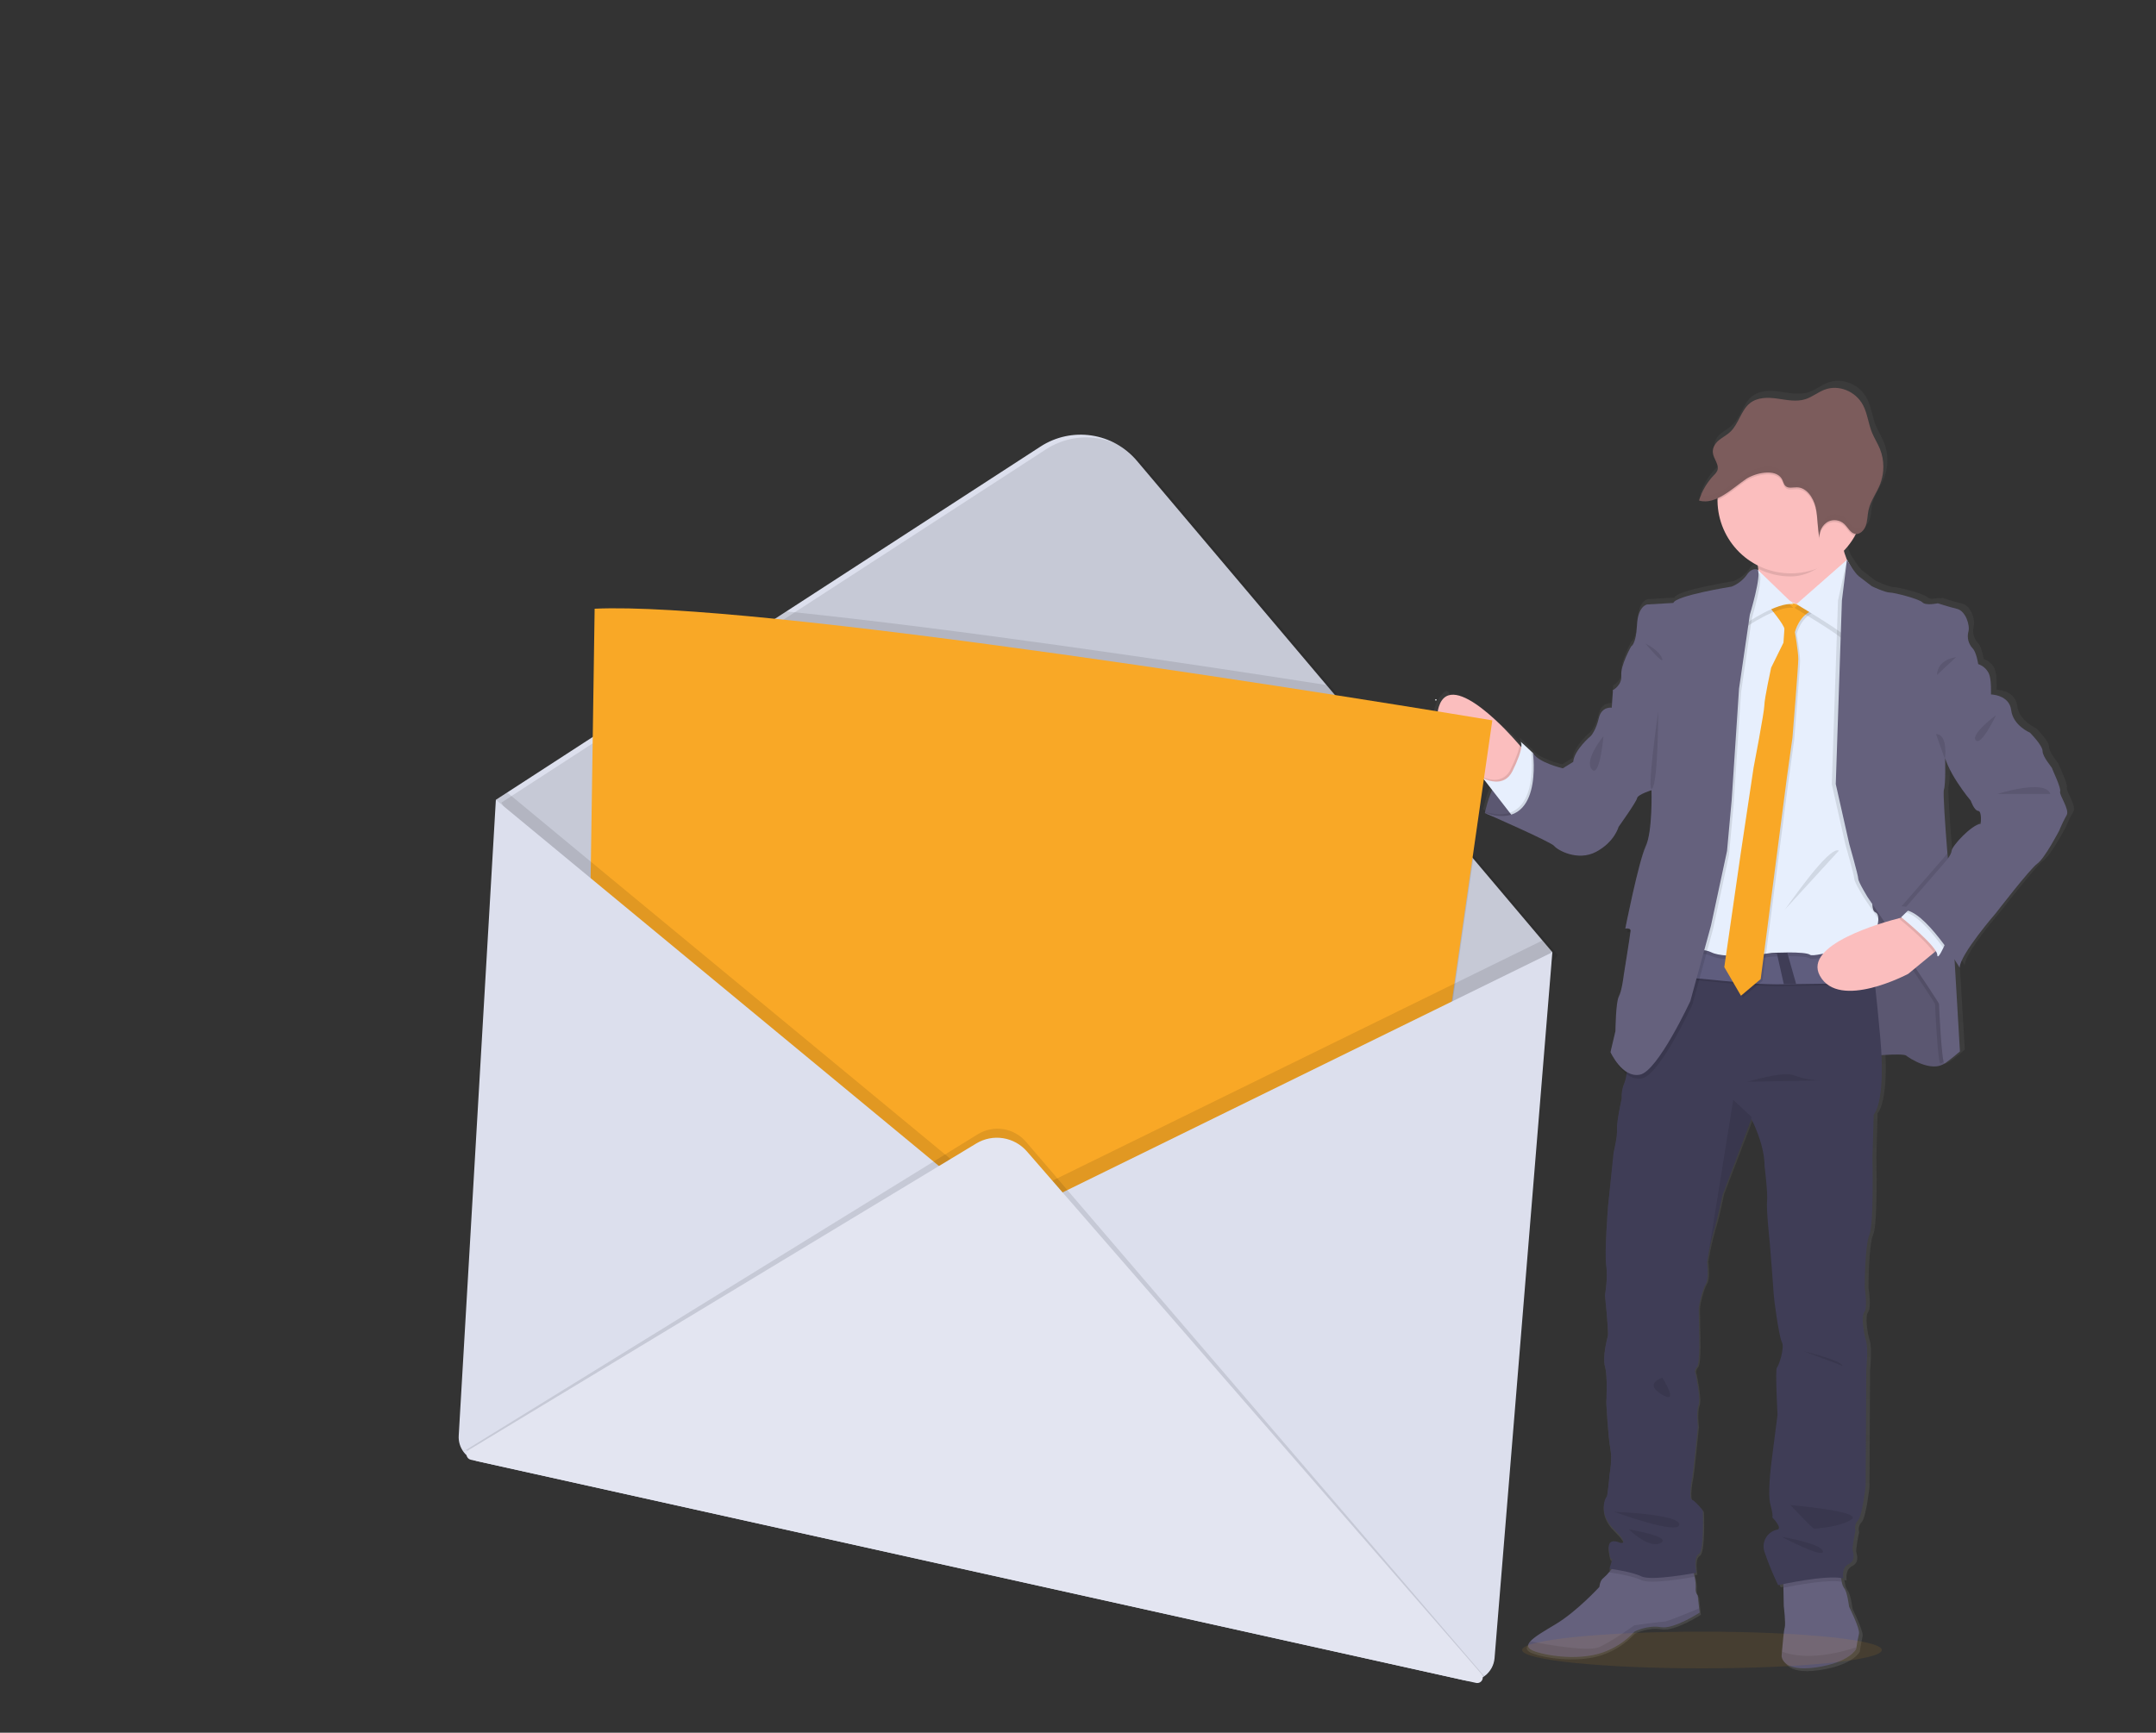 <svg width="1035" height="832" viewBox="0 0 1035 832" fill="none" xmlns="http://www.w3.org/2000/svg">
<rect x="0" y="0" width="1035" height="832" fill="#333333" stroke="none"/>
<path d="M992.21 378.16C992.81 376.52 988.31 367.43 988.31 366.98C988.31 366.53 983.66 361.46 983.66 358.63C983.66 355.8 977.5 349.69 977.5 349.69C977.5 349.69 969.25 346.26 968.35 338.81C967.45 331.36 958.46 331.2 958.44 331.2C958.44 331.2 958.44 330.52 958.5 329.49C958.5 327.17 958.43 323.03 957.39 320.77C956.32 318.713 954.485 317.158 952.28 316.44C952.28 316.44 951.38 310.63 949.58 308.84C948.574 307.79 947.853 306.5 947.484 305.094C947.114 303.687 947.11 302.209 947.47 300.8C948.37 297.97 946.27 290.8 941.91 289.8C937.55 288.8 932.61 287.12 932.61 287.12C932.61 287.12 932.12 287.21 931.41 287.31L930.81 287.12C929.765 287.313 928.71 287.443 927.65 287.51C926.73 287.543 925.829 287.245 925.11 286.67C923.6 285.03 911.44 281.9 909.19 281.9C906.94 281.9 900.48 278.9 900.48 278.9L894.04 273.98C892.23 272.6 888.88 266.98 888.39 266.19L888.33 266.08C887.777 264.81 887.322 263.5 886.97 262.16V262.16C889.165 259.865 891.042 257.285 892.55 254.49C892.71 254.2 892.85 253.9 892.99 253.61C893.329 253.604 893.666 253.551 893.99 253.45C894.12 253.45 894.25 253.35 894.38 253.3C895.902 252.499 897.048 251.13 897.57 249.49V249.49C897.68 249.17 897.78 248.84 897.86 248.49C897.86 248.38 897.86 248.26 897.93 248.15C898 248.04 898.03 247.7 898.07 247.47C898.11 247.24 898.12 247.21 898.14 247.09C898.16 246.97 898.21 246.64 898.24 246.41C898.27 246.18 898.24 246.16 898.24 246.04C898.24 245.75 898.31 245.47 898.35 245.19C898.451 244.133 898.608 243.081 898.82 242.04C898.82 242.04 898.82 242.04 898.82 242.04C899.72 238.04 902.15 234.58 903.88 230.84C904.13 230.31 904.36 229.76 904.57 229.21C904.78 228.66 904.99 228.01 905.16 227.4L905.31 226.84C905.42 226.4 905.52 225.95 905.61 225.5C905.61 225.3 905.69 225.1 905.72 224.9C905.82 224.28 905.91 223.66 905.96 223.03C906.283 219.459 905.773 215.861 904.47 212.52C903.34 209.72 901.67 207.2 900.53 204.4C898.8 200.16 898.35 195.4 896.24 191.32C892.71 184.54 884.39 181.15 877.55 183.7C874.28 184.91 871.45 187.27 868.14 188.33C863.7 189.74 858.96 188.68 854.37 188.04C849.78 187.4 844.7 187.35 841.01 190.35C836.76 193.8 835.59 200.29 831.6 204.08C829.93 205.67 827.84 206.69 826.07 208.16C824.828 209.156 823.872 210.464 823.3 211.95C823.3 212.06 823.23 212.16 823.2 212.27C823.17 212.38 823.13 212.52 823.1 212.65C823.07 212.78 823.04 212.95 823.02 213.1C823 213.25 823.02 213.31 823.02 213.41C823 213.677 823 213.944 823.02 214.21V214.21C823.049 214.463 823.092 214.713 823.15 214.96C823.15 215.03 823.15 215.1 823.15 215.17C823.15 215.24 823.27 215.58 823.34 215.79C823.336 215.83 823.336 215.87 823.34 215.91C823.42 216.14 823.51 216.36 823.6 216.59L823.75 216.93L823.87 217.21C824.456 218.31 824.922 219.47 825.26 220.67C825.447 221.429 825.401 222.227 825.13 222.96C824.723 223.79 824.155 224.531 823.46 225.14C820.474 228.247 818.168 231.942 816.69 235.99C816.52 236.45 816.35 236.91 816.2 237.39L816.41 237.44C816.838 237.571 817.276 237.668 817.72 237.73C817.97 237.73 818.22 237.79 818.48 237.81C819.506 237.864 820.535 237.784 821.54 237.57C821.79 237.52 822.05 237.46 822.3 237.39C823.33 237.106 824.333 236.734 825.3 236.28C825.3 236.58 825.3 236.89 825.3 237.19C825.3 237.49 825.3 237.53 825.3 237.7C825.311 244.294 827.159 250.753 830.637 256.355C834.115 261.956 839.085 266.477 844.99 269.41C844.99 269.73 845.08 270.06 845.12 270.41C845.16 270.76 845.19 270.95 845.22 271.22L844.82 270.83C844.82 270.83 842.11 269.49 839.56 273.36C837.01 277.23 832.21 279.03 832.21 279.03C832.21 279.03 804.89 283.35 803.84 286.93L791.08 287.67C791.08 287.67 786.57 288.27 786.08 297.67C785.59 307.07 783.23 307.96 783.23 307.96C783.23 307.96 777.98 317.2 778.43 321.96C778.88 326.72 774.43 329.12 774.43 329.12L773.83 337.61C773.83 337.61 768.83 336.87 767.52 342.68C766.21 348.49 763.77 351.18 763.77 351.18C763.77 351.18 755.51 358.04 755.06 363.85L749.96 366.98C749.96 366.98 738.1 364.3 735.4 359.53L734.57 358.75C734.543 358.712 734.52 358.672 734.5 358.63C734.498 358.65 734.498 358.67 734.5 358.69C732.72 357.01 728.96 353.51 729.5 354.31C729.85 355.06 729.935 355.906 729.74 356.71L728.86 355.71L726.5 353.09C726.5 353.09 707.33 335.09 696.07 333.71C695.92 333.42 695.2 330.59 693.28 332.36C691.685 333.818 690.41 335.59 689.534 337.565C688.658 339.54 688.2 341.676 688.19 343.836C688.179 345.997 688.616 348.136 689.474 350.119C690.331 352.103 691.589 353.887 693.17 355.36L711.12 372.13L711.58 372.47L715.44 377.47C714.79 379.03 714.24 380.54 713.79 381.92C713.79 381.92 713.79 382.01 713.74 382.05C713.65 382.35 713.55 382.63 713.46 382.91L713.37 383.21C713.29 383.49 713.2 383.77 713.12 384.03C713.04 384.29 713.03 384.36 712.98 384.52C712.93 384.68 712.98 384.71 712.9 384.8C712.48 386.3 712.2 387.45 712.06 388.09L711.06 387.78L712.06 388.2C712.06 388.25 712.06 388.31 712.06 388.36L712 388.67L712.92 389.07C718.18 391.36 744.43 402.87 745.78 404.62C747.28 406.55 757.18 412.22 766.19 407.45C775.2 402.68 777.19 395.37 777.19 395.37C777.19 395.37 785.89 383.3 786.19 381.51C786.49 379.72 793.25 377.63 793.25 377.63C793.25 377.63 793.85 397.63 790.4 404.91C786.95 412.19 780.49 444.57 780.49 444.57C780.911 444.486 781.342 444.459 781.77 444.49C781.53 445.66 781.39 446.36 781.39 446.36C781.916 446.265 782.454 446.265 782.98 446.36C782.5 450.04 779.74 467.12 779.74 467.12C779.74 467.12 778.84 474.87 777.34 477.55C775.84 480.23 775.69 494.25 775.69 494.25L773.29 504.38C773.564 504.979 773.867 505.563 774.2 506.13V506.13C774.2 506.13 776.78 511.85 781.11 515.06C780.912 516.653 780.505 518.213 779.9 519.7C778.961 521.961 778.55 524.407 778.7 526.85C778.7 526.85 776.15 538.33 776.45 541.61C776.75 544.89 774.8 552.94 774.8 552.94L772.01 578.8C772.01 578.8 770.21 601.31 771.11 607.43C772.01 613.55 770.5 621.88 770.5 621.88C770.5 621.88 772.3 639.62 771.85 641.56C771.4 643.5 769.15 651.84 770.5 656.47C771.85 661.1 771.11 673.76 771.11 673.76C771.11 673.76 772.01 690.45 773.05 695.82C774.09 701.19 772.75 708.05 772.75 708.05C772.75 708.05 771.75 719.52 771.25 719.52C770.75 719.52 766.9 727.42 774.85 735.18C782.8 742.94 777.85 741.73 777.85 741.73C777.85 741.73 771.55 738.6 772.29 745.01C773.01 751.11 774 749.52 774.09 749.35L772.59 754.25L773.59 754.4L772.72 755.4C771.82 756.538 770.816 757.589 769.72 758.54C767.91 759.88 767.72 762.86 767.72 762.86C767.72 762.86 756.62 774.94 746.26 781.05C740.81 784.27 736.11 786.99 734.06 789.24C732.21 791.24 732.51 792.9 736.35 794.17C744.46 796.85 758.71 798.17 768.92 794.77C775.006 792.736 780.479 789.197 784.83 784.48C784.83 784.48 791.29 781.2 797.6 782.39C803.91 783.58 816.51 775.39 816.51 775.39L816.28 773.27L815.61 767.18C815.186 766.667 814.874 766.071 814.693 765.431C814.512 764.79 814.467 764.119 814.56 763.46C814.635 761.658 814.456 759.853 814.03 758.1C813.93 757.51 813.81 756.92 813.7 756.37L814.85 756.16C814.85 756.16 813.36 748.55 816.06 747.06C818.76 745.57 818 726.06 818 726.06C818 726.06 814.56 721.59 812.75 720.85C810.94 720.11 812.6 710.85 812.91 709.66C813.22 708.47 815.61 685.36 815.61 685.36C815.61 685.36 814.71 678.06 815.91 674.93C817.11 671.8 814.47 659.8 814.47 659.8C814.47 659.8 813.57 658.31 815.23 656.52C816.89 654.73 816.23 638.78 816.23 638.78C816.23 638.78 816.09 630.73 816.09 628.64C816.09 626.55 817.89 618.95 819.54 616.42C821.19 613.89 820.14 605.98 820.14 605.98L820.23 605.39C820.23 605.16 820.31 604.88 820.37 604.54L820.5 603.75C821.232 599.359 822.224 595.014 823.47 590.74C825.47 584.48 827.67 573.45 827.67 573.45L841.67 537.05L841.83 536.62C841.83 536.62 848.28 548.55 848.28 559.62C848.28 559.62 849.93 572.89 849.48 576.47C849.03 580.05 850.81 596.8 850.81 596.8C850.81 596.8 852.76 620.95 852.76 622C852.76 623.05 855.16 641.68 856.67 644.51C858.18 647.34 855.16 655.99 854.26 656.88C853.36 657.77 854.56 679.69 854.56 679.69C854.56 679.69 852.31 696.98 851.86 700.56C851.41 704.14 849.61 717.86 851.11 723.22C852.61 728.58 852.01 729.33 852.01 729.33C852.01 729.33 857.42 734.85 854.26 735.33C853.111 735.581 852.029 736.074 851.087 736.776C850.144 737.479 849.362 738.375 848.794 739.404C848.226 740.433 847.884 741.572 847.792 742.744C847.7 743.917 847.86 745.095 848.26 746.2C850.129 751.666 852.337 757.009 854.87 762.2C854.87 762.2 855.8 761.99 857.35 761.68V763.45L857.53 772.33C857.53 772.33 858.53 780.83 857.98 782.77C857.54 784.19 856.98 790.87 856.65 794.36C856.54 795.63 856.48 796.48 856.48 796.48C856.48 796.48 856.48 804.38 873.14 802C889.8 799.62 892.8 793.06 892.8 793.06C892.8 793.06 892.8 792.75 892.92 792.24C893.17 790.73 893.71 787.53 894.15 785.75C894.75 783.36 889.35 772.63 889.35 772.63C889.35 772.63 888.45 765.33 886.94 763.69C886.321 762.744 885.912 761.677 885.74 760.56C885.6 759.96 885.48 759.33 885.38 758.72C885.753 758.768 886.124 758.835 886.49 758.92C886.49 758.92 885.59 753.7 889.05 752.06C892.51 750.42 891.6 747 891.15 745.5C890.7 744 892.5 735.66 892.5 735.66C892.258 734.832 892.242 733.954 892.453 733.117C892.664 732.28 893.095 731.515 893.7 730.9C895.81 728.8 897.45 714.2 897.45 714.2L897.75 657.85C897.75 657.85 898.81 647.85 897.61 643.85C896.41 639.85 895.2 632.08 896.85 629.99C898.5 627.9 897 618.22 897 618.22C897 618.22 897 597.79 899.26 592.73C901.52 587.67 900.76 555.61 900.76 555.61L901.35 534.61C901.35 534.61 906.26 529.97 905.1 505.78C910.33 505.45 916.23 505.26 917.1 505.98C918.75 507.33 929.41 514.18 935.71 509.86C937.06 509.26 943.21 504.05 943.21 504.05L940.57 459.35C942.22 461.84 943.22 463.5 943.22 463.5C943.22 457.24 960.93 436.96 960.93 436.96C960.93 436.96 977.44 415.65 981.04 413.11C984.64 410.57 991.7 397.16 991.7 397.16C992.743 394.602 993.949 392.114 995.31 389.71C997.02 386.96 991.61 379.8 992.21 378.16ZM953.47 393.8C948.97 394.25 939.47 404.54 939.36 406.8C939.29 407.98 938.29 409.56 937.36 410.8C937.29 409.9 937.21 408.98 937.14 408.05C936.08 394.88 934.93 378.83 935.45 377.27C936.36 374.59 936.05 362.52 936.05 362.52L936.21 362.29C939.21 371.64 948.64 382.67 948.64 382.67C948.64 382.67 950.29 387.44 952.24 387.59C954.19 387.74 953.47 393.8 953.47 393.8Z" fill="url(#paint0_linear)"/>
<path d="M712.81 390.41C712.81 390.41 718.28 361.71 735.89 361.56L748.76 388.04L740.18 393.96C740.18 393.96 721.54 394.55 712.81 390.41Z" fill="#65617D"/>
<path opacity="0.1" d="M748.76 388.04L740.18 393.96C740.18 393.96 727.06 394.38 717.68 392.07C716.007 391.673 714.377 391.117 712.81 390.41C712.81 390.41 712.81 390.25 712.91 389.95C712.91 389.95 712.91 389.88 712.91 389.84C713.718 386.238 714.832 382.712 716.24 379.3C716.79 378.01 717.4 376.68 718.06 375.35C720.64 370.35 724.26 365.53 729.22 363.12C731.054 362.22 733.05 361.699 735.09 361.59H735.61H735.87L736.15 362.18L740.5 371.12L748.76 388.04Z" fill="black"/>
<path d="M894.92 507.28C894.92 507.28 913.42 505.51 915.04 506.84C916.66 508.17 927.17 514.97 933.39 510.68C939.61 506.39 935.46 491.45 935.46 490.86C935.46 490.27 934.87 469.11 934.87 469.11L923.77 454.17L909.87 427.99L881.47 425.17L882.21 466.75L882.06 488.05L894.92 507.28Z" fill="#65617D"/>
<path opacity="0.1" d="M894.92 507.28C894.92 507.28 913.42 505.51 915.04 506.84C916.66 508.17 927.17 514.97 933.39 510.68C939.61 506.39 935.46 491.45 935.46 490.86C935.46 490.27 934.87 469.11 934.87 469.11L923.77 454.17L909.87 427.99L881.47 425.17L882.21 466.75L882.06 488.05L894.92 507.28Z" fill="black"/>
<path d="M732.19 360.8C732.19 360.8 730.71 378.85 719.47 379.14C719.47 379.14 716.28 377.22 711.99 374.02C702.11 366.63 686.44 352.42 690.77 339.2C696.98 320.27 727.16 355.2 727.16 355.2L729.47 357.8L732.19 360.8Z" fill="#FBBEBE"/>
<path opacity="0.1" d="M732.19 360.8C732.19 360.8 730.71 378.85 719.47 379.14C719.47 379.14 716.28 377.22 711.99 374.02L711.04 372.79C712.948 373.785 715.05 374.351 717.2 374.45C718.891 374.517 720.562 374.068 721.991 373.162C723.42 372.257 724.539 370.937 725.2 369.38C726.383 367.059 727.421 364.668 728.31 362.22C728.857 360.793 729.246 359.311 729.47 357.8L732.19 360.8Z" fill="black"/>
<path d="M727.31 393.52L724.78 390.26L716.26 379.26L711.92 373.65C713.826 374.65 715.929 375.217 718.08 375.31C720.91 375.38 724.08 374.31 726.08 370.25C727.26 367.925 728.299 365.531 729.19 363.08C730.59 359.08 730.57 357.08 730.07 356.35C729.57 355.62 733.21 359.03 734.96 360.69L735.02 360.75L735.84 361.52L736.14 362.12L740.43 370.69C740.43 370.69 740.43 370.81 740.43 371.05C740.85 373.8 742.3 391.07 727.31 393.52Z" fill="#E7EFFD"/>
<path d="M815.93 774.31C815.93 774.31 803.5 782.45 797.29 781.31C791.08 780.17 784.71 783.39 784.71 783.39C780.428 788.066 775.029 791.579 769.02 793.6C759.02 797 744.92 795.66 736.93 793C733.15 791.74 732.84 790.12 734.66 788.11C736.66 785.87 741.32 783.18 746.66 779.98C756.87 773.92 767.81 761.98 767.81 761.98C767.81 761.98 767.96 758.98 769.74 757.7C770.836 756.757 771.84 755.712 772.74 754.58C774.33 752.7 775.82 750.74 775.82 750.74L812.38 751.8C812.38 751.8 813 754.43 813.49 757.12C813.907 758.865 814.079 760.659 814 762.45C813.906 763.101 813.947 763.764 814.118 764.399C814.29 765.033 814.59 765.626 815 766.14L815.66 772.14L815.93 774.31Z" fill="#65617D"/>
<path d="M892.41 784.52C891.97 786.29 891.41 789.46 891.2 790.95L891.07 791.77C891.07 791.77 888.07 798.28 871.7 800.65C855.33 803.02 855.28 795.17 855.28 795.17C855.28 795.17 855.34 794.33 855.44 793.06C855.73 789.6 856.32 782.97 856.76 781.56C857.34 779.64 856.31 771.2 856.31 771.2L856.14 762.39L856.01 756.27L883.24 753.45C883.408 755.486 883.702 757.51 884.12 759.51C884.287 760.621 884.693 761.682 885.31 762.62C886.79 764.25 887.67 771.5 887.67 771.5C887.67 771.5 893 782.15 892.41 784.52Z" fill="#65617D"/>
<path opacity="0.1" d="M812.38 751.8C812.38 751.8 813 754.43 813.49 757.12C809.54 757.85 792.28 760.84 787.97 758.75C783.08 756.38 772.58 755.05 772.58 755.05L772.75 754.45C774.34 752.57 775.83 750.61 775.83 750.61L812.38 751.8Z" fill="black"/>
<path opacity="0.1" d="M884.12 759.51C877.22 758.34 862.12 761.17 856.12 762.39L855.99 756.27L883.22 753.45C883.394 755.487 883.695 757.511 884.12 759.51V759.51Z" fill="black"/>
<path d="M899.47 535.24L898.88 556.1C898.88 556.1 899.62 587.91 897.4 592.94C895.18 597.97 895.18 618.24 895.18 618.24C895.18 618.24 896.66 627.85 895.03 629.92C893.4 631.99 894.59 639.68 895.77 643.68C896.95 647.68 895.92 657.59 895.92 657.59L895.62 713.51C895.62 713.51 894 728 891.92 730.08C891.323 730.694 890.9 731.455 890.692 732.286C890.485 733.117 890.502 733.987 890.74 734.81C890.74 734.81 888.97 743.09 889.41 744.58C889.85 746.07 890.74 749.46 887.34 751.08C883.94 752.7 884.82 757.89 884.82 757.89C876.69 755.96 853.61 761.15 853.61 761.15C851.116 756.009 848.942 750.719 847.1 745.31C846.702 744.215 846.543 743.048 846.632 741.887C846.722 740.725 847.058 739.596 847.618 738.575C848.178 737.554 848.95 736.664 849.881 735.965C850.813 735.265 851.883 734.773 853.02 734.52C856.12 734.07 850.8 728.6 850.8 728.6C850.8 728.6 851.39 727.86 849.91 722.54C848.43 717.22 850.2 703.54 850.65 700.04C851.1 696.54 853.31 679.33 853.31 679.33C853.31 679.33 852.13 657.59 853.02 656.7C853.91 655.81 856.86 647.23 855.39 644.42C853.92 641.61 851.53 623.12 851.53 622.08C851.53 621.04 849.62 597.08 849.62 597.08C849.62 597.08 847.84 580.36 848.29 576.81C848.74 573.26 847.1 560.1 847.1 560.1C847.1 549.1 840.74 537.31 840.74 537.31L840.58 537.74L826.87 573.86C826.87 573.86 824.65 584.8 822.73 591.01C821.516 595.233 820.551 599.524 819.84 603.86L819.71 604.65C819.71 604.98 819.61 605.26 819.58 605.48L819.49 606.08C819.49 606.08 820.49 613.92 818.89 616.44C817.29 618.96 815.49 626.5 815.49 628.57C815.49 630.64 815.64 638.63 815.64 638.63C815.64 638.63 816.23 654.46 814.64 656.24C813.05 658.02 813.89 659.49 813.89 659.49C813.89 659.49 816.55 671.49 815.37 674.58C814.19 677.67 815.08 684.93 815.08 684.93C815.08 684.93 812.71 707.87 812.42 709.05C812.13 710.23 810.49 719.41 812.27 720.15C814.05 720.89 817.44 725.32 817.44 725.32C817.44 725.32 818.19 744.71 815.52 746.18C812.85 747.65 814.33 755.18 814.33 755.18C814.33 755.18 792.89 759.32 788.01 756.95C783.13 754.58 772.62 753.25 772.62 753.25L774.09 748.39C774 748.56 773.02 750.14 772.32 744.08C771.59 737.72 777.8 740.82 777.8 740.82C777.8 740.82 782.68 742.01 774.8 734.32C766.92 726.63 770.8 718.78 771.25 718.78C771.7 718.78 772.74 707.4 772.74 707.4C772.74 707.4 774.07 700.59 773.03 695.26C771.99 689.93 771.11 673.36 771.11 673.36C771.11 673.36 771.85 660.79 770.52 656.21C769.19 651.63 771.4 643.33 771.85 641.41C772.3 639.49 770.47 621.93 770.47 621.93C770.47 621.93 771.95 613.65 771.06 607.59C770.17 601.53 771.95 579.18 771.95 579.18L774.61 553.44C774.61 553.44 776.53 545.44 776.24 542.19C775.95 538.94 778.47 527.55 778.47 527.55C778.319 525.124 778.723 522.696 779.65 520.45C781.13 517.45 781.72 507.73 781.72 507.73L795.93 475.18L802.93 446.48L896.86 445.59C896.86 445.59 897.21 448.08 897.78 452.59C898.35 457.1 899.15 463.8 900.04 472.07C900.86 479.58 901.76 488.41 902.63 498.24C905.47 529.62 899.47 535.24 899.47 535.24Z" fill="#3F3D56"/>
<path d="M890.78 276.2L868.88 299.58C868.88 299.58 840.78 288.33 843.74 284.49C844.88 283 844.74 278.3 844.04 273.12C843.04 264.92 840.78 255.49 840.78 255.49C840.78 255.49 889.89 247.49 885.78 255.78C884.27 258.78 884.53 262.34 885.47 265.61C886.66 269.402 888.453 272.978 890.78 276.2Z" fill="#FBBEBE"/>
<path opacity="0.1" d="M885.75 255.8C884.24 258.8 883.52 259.12 884.46 262.39C878.04 269.26 869.87 276.8 859.71 276.8C854.273 276.808 848.908 275.552 844.04 273.13C843.04 264.93 840.78 255.5 840.78 255.5C840.78 255.5 889.89 247.5 885.75 255.8Z" fill="black"/>
<path d="M894.93 240.69C894.774 249.927 890.996 258.733 884.409 265.21C877.821 271.687 868.953 275.316 859.715 275.316C850.477 275.316 841.609 271.687 835.021 265.21C828.434 258.733 824.656 249.927 824.5 240.69C824.5 240.52 824.5 240.35 824.5 240.19C824.566 230.852 828.339 221.922 834.99 215.366C838.282 212.12 842.182 209.554 846.467 207.814C850.751 206.075 855.336 205.197 859.96 205.23C864.584 205.263 869.156 206.206 873.415 208.006C877.675 209.806 881.538 212.427 884.784 215.719C888.03 219.012 890.596 222.912 892.335 227.197C894.075 231.481 894.953 236.066 894.92 240.69H894.93Z" fill="#FBBEBE"/>
<path opacity="0.1" d="M900.02 472.98C895.36 472.98 879.83 473.15 862.47 473.42H862.26L856.53 473.52H856.35C835.77 473.85 815.48 469.83 807.35 470.59C790.05 472.21 813.57 454.59 813.57 454.59C826.468 457.724 839.735 459.07 853 458.59L858 458.33C873.72 457.44 889.53 455.96 897.79 453.48C898.34 458.06 899.13 464.71 900.02 472.98Z" fill="black"/>
<path d="M900.02 472.09C895.36 472.09 879.83 472.26 862.47 472.53H862.26L856.53 472.63H856.35C835.77 472.96 815.48 468.94 807.35 469.7C790.05 471.33 813.57 453.7 813.57 453.7C826.468 456.835 839.735 458.181 853 457.7L858 457.44C873.72 456.55 889.53 455.07 897.79 452.6C898.34 457.18 899.13 463.8 900.02 472.09Z" fill="#5F5D7E"/>
<path opacity="0.1" d="M850.25 285.96L823.03 298.69L802.03 461.12C802.03 461.12 814.45 455.5 821.56 459.05C828.67 462.6 850.56 459.35 850.56 459.35C850.56 459.35 866.56 458.46 868.91 460.24C871.26 462.02 899.07 452.8 899.07 452.8C899.07 452.8 904.07 441.56 900.25 439.8C896.43 438.04 901.47 420.59 901.47 420.59L899.07 303.42L894.33 288.33L881.61 280.64L868.61 290.99L862.4 291.88L850.25 285.96Z" fill="black"/>
<path d="M850.25 284.19L823.03 296.91L802.03 459.35C802.03 459.35 814.45 453.73 821.56 457.28C828.67 460.83 850.56 457.57 850.56 457.57C850.56 457.57 866.56 456.69 868.91 458.46C871.26 460.23 899.09 451.06 899.09 451.06C899.09 451.06 904.09 439.82 900.27 438.06C896.45 436.3 901.47 418.8 901.47 418.8L899.07 301.64L894.33 286.56L881.61 278.86L868.61 289.22L862.4 290.11L850.25 284.19Z" fill="#E7EFFD"/>
<path opacity="0.1" d="M849.8 291.73C849.8 291.73 857.64 301.05 857.5 302.98C857.36 304.91 857.05 309.49 857.05 309.49L851.13 321.49C851.13 321.49 847.88 336.43 847.88 339.54C847.88 342.65 842.7 369.54 842.7 369.54L836.47 410.97L828.63 465.27L836.63 479.02L846.09 471.02L858.67 374.26L861.33 355.18C861.33 355.18 864.14 320.86 864.14 317.31C864.14 313.76 862.52 304.44 862.52 304.44C862.52 304.44 864.44 295.56 872.43 293.44C880.42 291.32 871.84 292.99 871.84 292.99L867.25 289.3L863.25 290.92C863.25 290.92 852.17 287.59 849.8 291.73Z" fill="black"/>
<path d="M848.91 290.85C848.91 290.85 856.76 300.17 856.61 302.09C856.46 304.01 856.16 308.6 856.16 308.6L850.25 320.6C850.25 320.6 846.99 335.54 846.99 338.65C846.99 341.76 841.81 368.65 841.81 368.65L835.6 410.07L827.76 464.37L835.76 478.13L845.23 470.13L857.8 373.38L860.47 354.31C860.47 354.31 863.28 319.99 863.28 316.44C863.28 312.89 861.66 303.57 861.66 303.57C861.66 303.57 863.58 294.69 871.57 292.62C879.56 290.55 870.98 292.18 870.98 292.18L866.39 288.48L862.39 290.11C862.39 290.11 851.28 286.7 848.91 290.85Z" fill="#F9A826"/>
<path opacity="0.1" d="M843.74 275.31C843.74 275.31 842.55 276.2 842.26 282.12C841.97 288.04 837.82 301.35 837.82 301.35C837.82 301.35 853.21 290.7 860.9 291.88L843.74 275.31Z" fill="black"/>
<path d="M843.74 273.54C843.74 273.54 842.55 274.42 842.26 280.34C841.97 286.26 837.82 299.57 837.82 299.57C837.82 299.57 853.21 288.92 860.9 290.11L843.74 273.54Z" fill="#E7EFFD"/>
<path opacity="0.1" d="M885.75 270.58L861.47 291.88C861.47 291.88 881.89 304.01 884.55 306.97C887.21 309.93 889.87 277.97 889.87 277.97L885.75 270.58Z" fill="black"/>
<path d="M886.64 268.8L862.38 290.11C862.38 290.11 882.79 302.24 885.47 305.2C888.15 308.16 890.79 276.2 890.79 276.2L886.64 268.8Z" fill="#E7EFFD"/>
<path opacity="0.1" d="M844.62 275.31C844.62 275.31 841.96 273.98 839.45 277.83C837.601 280.34 835.091 282.285 832.2 283.45C832.2 283.45 805.27 287.74 804.2 291.29L791.62 292.03C791.62 292.03 787.18 292.62 786.74 301.94C786.3 311.26 783.93 312.15 783.93 312.15C783.93 312.15 778.75 321.32 779.2 326.05C779.65 330.78 775.2 333.16 775.2 333.16L793.69 381.24C793.69 381.24 794.29 401.06 790.88 408.31C787.47 415.56 781.12 447.66 781.12 447.66C781.12 447.66 783.78 447.07 783.63 448.84C783.48 450.61 780.47 470 780.47 470C780.47 470 779.58 477.69 778.1 480.36C776.62 483.03 776.47 496.92 776.47 496.92L774.11 506.98C774.11 506.98 779.73 519.56 788.31 517.78C796.89 516 812.42 482.43 812.42 482.43L822.34 446.18L830.03 410.38L832.25 386.12L835.8 332.42L840.98 296.91C840.98 296.91 846.7 277.8 844.62 275.31Z" fill="black"/>
<path d="M843.74 273.54C843.74 273.54 841.07 272.21 838.56 276.05C836.715 278.563 834.204 280.51 831.31 281.67C831.31 281.67 804.39 285.96 803.31 289.51L790.73 290.25C790.73 290.25 786.3 290.85 785.85 300.17C785.4 309.49 783.04 310.37 783.04 310.37C783.04 310.37 777.86 319.55 778.31 324.28C778.76 329.01 774.31 331.38 774.31 331.38L792.81 379.46C792.81 379.46 793.4 399.28 790 406.53C786.6 413.78 780.23 445.89 780.23 445.89C780.23 445.89 782.89 445.29 782.75 447.07C782.61 448.85 779.49 468.22 779.49 468.22C779.49 468.22 778.6 475.92 777.12 478.58C775.64 481.24 775.5 495.15 775.5 495.15L773.13 505.21C773.13 505.21 778.75 517.78 787.33 516.01C795.91 514.24 811.47 480.65 811.47 480.65L821.38 444.41L829.07 408.61L831.29 384.34L834.84 330.64L840.02 295.14C840.02 295.14 845.81 276.05 843.74 273.54Z" fill="#65617D"/>
<path opacity="0.1" d="M748.76 388.04L740.18 393.96C740.18 393.96 727.06 394.38 717.68 392.07L712.91 389.95L711.91 389.53L712.91 389.84C717.86 391.31 721.73 391.28 724.76 390.26C736.9 386.17 735.56 366.12 735.09 361.59C735.09 361.13 735.01 360.84 734.99 360.73C734.988 360.71 734.988 360.69 734.99 360.67L735.06 360.79C735.227 361.063 735.415 361.324 735.62 361.57C735.79 361.76 735.97 361.96 736.16 362.15L740.45 370.72C740.45 370.72 740.45 370.84 740.45 371.08L748.76 388.04Z" fill="black"/>
<path d="M778.47 330.2L774.32 331.38L773.73 339.81C773.73 339.81 768.85 339.07 767.52 344.81C766.19 350.55 763.82 353.25 763.82 353.25C763.82 353.25 755.68 360.05 755.24 365.82L750.24 368.93C750.24 368.93 738.55 366.26 735.89 361.53C735.89 361.53 741.22 399.7 712.81 390.38C712.81 390.38 744.62 404.28 746.1 406.21C747.58 408.14 757.34 413.75 766.22 409.02C775.1 404.29 777.02 397.02 777.02 397.02C777.02 397.02 785.6 385.02 785.89 383.26C786.18 381.5 792.89 379.41 792.89 379.41L805.61 348.64L778.47 330.2Z" fill="#65617D"/>
<path opacity="0.1" d="M882.35 288.33L886.64 268.8C886.64 268.8 888.56 275.16 890.49 276.64L896.85 281.53C896.85 281.53 903.21 284.48 905.43 284.48C907.65 284.48 919.63 287.59 921.11 289.22C922.59 290.85 928.51 289.66 928.51 289.66C928.51 289.66 933.39 291.29 937.68 292.32C941.97 293.35 944.04 300.46 943.15 303.32C942.789 304.719 942.79 306.188 943.152 307.587C943.514 308.987 944.225 310.271 945.22 311.32C947 313.1 947.89 318.87 947.89 318.87C950.057 319.585 951.854 321.127 952.89 323.16C954.37 326.41 953.89 333.51 953.89 333.51L931.89 364.58C931.89 364.58 932.18 376.58 931.3 379.23C930.42 381.88 934.4 427.16 934.4 427.16L938.99 504.97C938.99 504.97 932.92 510.15 931.59 510.74C930.26 511.33 928.93 483.23 928.93 482.19C928.93 481.15 894.76 431 894.76 431C894.76 431 890.17 423.61 890.17 422C890.17 420.39 885.88 405.43 885.88 405.43L879.37 376.58L882.35 288.33Z" fill="black"/>
<path d="M955.78 331.8C955.78 332.8 955.78 333.5 955.78 333.5L933.78 364.5C933.78 364.5 934.08 376.5 933.2 379.14C932.68 380.69 933.81 396.61 934.86 409.69C935.6 419.12 936.3 427.07 936.3 427.07L938.25 460.07L940.88 504.87C940.88 504.87 934.82 510.05 933.49 510.64C932.16 511.23 930.83 483.13 930.83 482.09C930.83 481.05 896.65 430.91 896.65 430.91C896.65 430.91 892.06 423.5 892.06 421.91C892.06 420.32 887.77 405.34 887.77 405.34L881.27 376.49L884.22 288.32L886.64 268.8C886.64 268.8 890.34 275.17 892.26 276.64L898.62 281.52C898.62 281.52 904.98 284.52 907.2 284.52C909.42 284.52 921.41 287.62 922.89 289.25C924.37 290.88 930.28 289.69 930.28 289.69C930.28 289.69 935.16 291.32 939.45 292.35C943.74 293.38 945.82 300.49 944.93 303.35C944.567 304.749 944.567 306.218 944.929 307.618C945.291 309.018 946.004 310.302 947 311.35C948.77 313.12 949.66 318.89 949.66 318.89C951.826 319.611 953.622 321.156 954.66 323.19C955.72 325.34 955.82 329.45 955.78 331.8Z" fill="#65617D"/>
<path opacity="0.1" d="M774.95 725.94C775.68 725.94 806.75 727.12 806.16 732.15C805.57 737.18 774.95 725.94 774.95 725.94Z" fill="black"/>
<path opacity="0.1" d="M781.9 734.37C781.9 734.37 802.76 737.77 797.28 740.88C791.8 743.99 781.9 734.37 781.9 734.37Z" fill="black"/>
<path opacity="0.1" d="M859.47 722.68C859.47 722.68 894.09 725.68 888.91 729.49C883.73 733.3 871.45 733.92 870.91 734.07C870.37 734.22 859.47 722.68 859.47 722.68Z" fill="black"/>
<path opacity="0.1" d="M855.28 737.92C855.28 737.92 874.51 741.17 875.1 744.92C875.69 748.67 855.28 737.92 855.28 737.92Z" fill="black"/>
<path opacity="0.1" d="M865.93 648.86C865.93 648.86 883.53 653 884.57 655.86L865.93 648.86Z" fill="black"/>
<path opacity="0.1" d="M798.02 661.58C798.02 661.58 788.85 664.24 797.73 669.58C806.61 674.92 798.02 661.58 798.02 661.58Z" fill="black"/>
<path opacity="0.1" d="M838.71 519.41C839.71 519.41 855.87 514.09 861.49 516.41C865.512 517.921 869.764 518.73 874.06 518.8L838.71 519.41Z" fill="black"/>
<path opacity="0.1" d="M840.78 536.27L840.62 537.74L826.87 573.86C826.87 573.86 824.65 584.8 822.73 591.01C821.516 595.233 820.551 599.524 819.84 603.86L832.05 528.14L840.78 536.27Z" fill="black"/>
<path d="M862.26 472.53L856.53 472.63H856.35L852.99 457.72L857.99 457.45L862.26 472.53Z" fill="#3F3D56"/>
<path d="M932.06 454.47L928.37 457.47L916.08 467.6C916.08 467.6 882.79 485.36 873.62 468.49C865.54 453.63 903.28 443.02 912.37 440.71C913.6 440.4 914.3 440.24 914.3 440.24L932.06 454.47Z" fill="#FBBEBE"/>
<path opacity="0.1" d="M789.89 309.04C789.89 309.04 796.4 312.04 797.89 316.14C799.38 320.24 789.89 309.04 789.89 309.04Z" fill="black"/>
<path opacity="0.1" d="M769.77 353.42C769.77 353.42 760.3 364.96 764.15 369.42C768 373.88 769.77 353.42 769.77 353.42Z" fill="black"/>
<path opacity="0.1" d="M939.01 315.55C939.01 315.55 930.13 316.44 929.84 324.13L939.01 315.55Z" fill="black"/>
<path opacity="0.1" d="M856.76 436.86C857.64 435.97 878.06 405.79 882.76 408.46L856.76 436.86Z" fill="black"/>
<path opacity="0.1" d="M894.93 240.69C894.939 246.49 893.506 252.201 890.76 257.31L890.5 257.26C888.27 256.79 887.11 254.19 885.4 252.57C884.351 251.57 883.015 250.925 881.58 250.724C880.145 250.523 878.683 250.777 877.4 251.45C876.107 252.227 875.055 253.348 874.363 254.689C873.67 256.029 873.365 257.536 873.48 259.04C872.35 254.3 872.71 249.27 871.61 244.52C870.51 239.77 867.2 234.97 862.66 234.89C860.66 234.89 858.43 235.6 857.01 234.14C856.16 233.26 856.01 231.87 855.35 230.79C852.11 225.55 842.24 228.2 838.21 230.89C834.18 233.58 829.51 237.89 824.5 240.19C824.566 230.852 828.339 221.922 834.99 215.366C838.282 212.12 842.182 209.554 846.467 207.814C850.751 206.075 855.336 205.197 859.96 205.23C864.584 205.263 869.156 206.206 873.415 208.006C877.675 209.806 881.538 212.427 884.784 215.719C888.03 219.012 890.596 222.912 892.335 227.197C894.075 231.481 894.953 236.066 894.92 240.69H894.93Z" fill="black"/>
<path d="M855.36 229.91C856 230.98 856.17 232.37 857.02 233.25C858.43 234.72 860.72 233.96 862.67 234C867.21 234.08 870.52 238.88 871.62 243.63C872.72 248.38 872.36 253.41 873.49 258.15C873.373 256.645 873.68 255.136 874.374 253.795C875.068 252.454 876.123 251.334 877.42 250.56C878.703 249.887 880.165 249.633 881.6 249.834C883.035 250.035 884.371 250.681 885.42 251.68C887.13 253.3 888.29 255.9 890.52 256.37C892.75 256.84 894.9 254.7 895.71 252.37C896.52 250.04 896.46 247.44 896.99 245C897.99 240.39 900.99 236.6 902.67 232.21C904.652 226.872 904.598 220.991 902.52 215.69C901.41 212.91 899.76 210.41 898.63 207.64C896.93 203.42 896.49 198.64 894.41 194.64C890.93 187.91 882.73 184.55 875.98 187.08C872.77 188.28 869.98 190.62 866.71 191.67C862.34 193.08 857.66 192.02 853.14 191.39C848.62 190.76 843.61 190.7 839.97 193.67C835.78 197.1 834.64 203.54 830.7 207.3C829.05 208.88 827 209.89 825.26 211.3C823.52 212.71 822.01 214.93 822.26 217.3C822.52 220.36 825.52 223.14 824.41 225.98C824.01 226.804 823.453 227.541 822.77 228.15C819.476 231.603 817.025 235.772 815.61 240.33C823.52 242.81 832.09 234.08 838.29 229.95C842.26 227.32 852.12 224.66 855.36 229.91Z" fill="#7C5C5C"/>
<path opacity="0.1" d="M932.06 454.47L928.37 457.47C925.12 452.07 911.79 441.27 911.79 441.27L912.37 440.71C913.6 440.4 914.3 440.24 914.3 440.24L932.06 454.47Z" fill="black"/>
<path d="M935.61 448.99C935.61 448.99 934.28 452.29 932.92 455.13C931.56 457.97 930.06 460.57 929.99 458.46C929.84 454.32 912.68 440.41 912.68 440.41L915.01 438.15L917.7 435.53L935.61 448.99Z" fill="#E7EFFD"/>
<path opacity="0.1" d="M936.2 427.09L938.15 460.09C933.55 452.94 920.93 434.62 912.82 435.21L932.47 412.6C933.288 411.689 934.044 410.724 934.73 409.71C935.47 419.14 936.2 427.09 936.2 427.09Z" fill="black"/>
<path opacity="0.1" d="M935.61 448.99C935.61 448.99 934.28 452.29 932.92 455.13C927.76 448.06 920.67 439.71 915.01 438.13L917.7 435.51L935.61 448.99Z" fill="black"/>
<path d="M950.4 329.31L955.73 333.45C955.73 333.45 964.6 333.6 965.49 341C966.38 348.4 974.49 351.8 974.49 351.8C974.49 351.8 980.55 357.86 980.55 360.67C980.55 363.48 985.14 368.51 985.14 368.96C985.14 369.41 989.58 378.43 988.98 380.05C988.38 381.67 993.72 388.78 992.09 391.44C990.753 393.83 989.568 396.302 988.54 398.84C988.54 398.84 981.59 412.16 978.04 414.67C974.49 417.18 958.21 438.34 958.21 438.34C958.21 438.34 940.76 458.46 940.76 464.67C940.76 464.67 923.76 436.27 913.68 437.01L933.36 414.37C933.36 414.37 936.76 410.68 936.91 408.46C937.06 406.24 946.38 396.03 950.82 395.59C950.82 395.59 951.55 389.52 949.63 389.37C947.71 389.22 946.08 384.49 946.08 384.49C946.08 384.49 933.08 369.11 932.91 359.34C932.74 349.57 950.4 329.31 950.4 329.31Z" fill="#65617D"/>
<path opacity="0.1" d="M958.24 343.36C958.24 343.36 945.82 352.54 948.48 355.49C951.14 358.44 958.24 343.36 958.24 343.36Z" fill="black"/>
<path opacity="0.1" d="M958.83 381.24C958.83 381.24 981.91 373.84 984.28 381.24H958.83Z" fill="black"/>
<path opacity="0.1" d="M815.93 774.31C815.93 774.31 803.5 782.45 797.29 781.31C791.08 780.17 784.71 783.39 784.71 783.39C780.428 788.066 775.029 791.579 769.02 793.6C759.02 797 744.92 795.66 736.93 793C733.15 791.74 732.84 790.12 734.66 788.11C743.35 789.84 762.76 793.29 767.99 790.78C774.79 787.52 784.56 780.42 784.56 780.42C784.56 780.42 797.29 778.65 799.06 778.65C800.32 778.65 810.15 774.59 815.7 772.27L815.93 774.31Z" fill="black"/>
<path opacity="0.1" d="M891.2 790.95L891.07 791.77C891.07 791.77 888.07 798.28 871.7 800.65C855.33 803.02 855.28 795.17 855.28 795.17C855.28 795.17 855.34 794.33 855.44 793.06C860.64 795.03 871.98 797.23 891.2 790.95Z" fill="black"/>
<path opacity="0.1" d="M796.03 341.59C796.03 341.59 796.03 375.32 793.14 378.65C790.25 381.98 796.03 341.59 796.03 341.59Z" fill="black"/>
<path opacity="0.1" d="M929.39 352.46L933.68 364.52C933.68 364.52 935.39 352.68 929.39 352.46Z" fill="black"/>
<g opacity="0.1">
<path opacity="0.1" d="M824.79 223.15C825.87 220.37 823.03 217.65 822.66 214.67C822.284 215.511 822.122 216.431 822.19 217.35C822.38 219.59 824.03 221.68 824.47 223.76C824.594 223.566 824.701 223.362 824.79 223.15V223.15Z" fill="black"/>
<path opacity="0.1" d="M873.89 255.01C872.83 250.35 873.14 245.41 872.06 240.74C870.98 236.07 867.65 231.19 863.12 231.11C861.12 231.11 858.88 231.83 857.47 230.37C856.61 229.49 856.47 228.09 855.8 227.02C852.56 221.77 842.7 224.43 838.66 227.12C832.66 231.12 824.3 239.55 816.54 237.65C816.17 238.54 815.83 239.45 815.54 240.38C823.45 242.86 832.02 234.13 838.22 230C842.22 227.32 852.12 224.66 855.36 229.91C856 230.98 856.17 232.37 857.02 233.25C858.43 234.72 860.72 233.96 862.67 234C867.21 234.08 870.52 238.88 871.62 243.63C872.72 248.38 872.36 253.41 873.49 258.15C873.417 257.087 873.553 256.02 873.89 255.01V255.01Z" fill="black"/>
<path opacity="0.1" d="M896.13 249.47C895.33 251.81 893.22 253.97 890.94 253.47C888.66 252.97 887.55 250.4 885.85 248.77C884.795 247.781 883.459 247.144 882.026 246.945C880.594 246.746 879.135 246.996 877.85 247.66C876.616 248.395 875.602 249.447 874.911 250.705C874.22 251.964 873.878 253.385 873.92 254.82C874.519 253.014 875.761 251.49 877.41 250.54C878.693 249.867 880.155 249.613 881.59 249.814C883.025 250.015 884.361 250.66 885.41 251.66C887.12 253.28 888.28 255.88 890.51 256.35C892.74 256.82 894.89 254.68 895.7 252.35C896.121 250.966 896.393 249.542 896.51 248.1C896.413 248.564 896.286 249.022 896.13 249.47V249.47Z" fill="black"/>
<path opacity="0.1" d="M903.09 229.31C901.43 233.7 898.41 237.48 897.41 242.1C897.21 243.03 897.09 243.98 896.98 244.94C897.98 240.34 900.98 236.57 902.65 232.19C903.387 230.22 903.848 228.157 904.02 226.06C903.792 227.165 903.481 228.252 903.09 229.31V229.31Z" fill="black"/>
</g>
<path d="M689.3 336.43C689.499 336.43 689.66 336.269 689.66 336.07C689.66 335.871 689.499 335.71 689.3 335.71C689.101 335.71 688.94 335.871 688.94 336.07C688.94 336.269 689.101 336.43 689.3 336.43Z" fill="#E6E8EC"/>
<path opacity="0.1" d="M817.04 801.09C864.724 801.09 903.38 797.145 903.38 792.28C903.38 787.414 864.724 783.47 817.04 783.47C769.356 783.47 730.7 787.414 730.7 792.28C730.7 797.145 769.356 801.09 817.04 801.09Z" fill="#F9A826"/>
<path d="M499.55 214.39L238.04 384.05L408.7 691.85C409.497 693.289 410.584 694.548 411.893 695.546C413.201 696.544 414.701 697.261 416.3 697.65L570.93 735.37C573.58 736.011 576.369 735.724 578.833 734.558C581.297 733.391 583.286 731.416 584.47 728.96L661.17 569.61L745.23 457.24L545.75 221.24C540.199 214.676 532.446 210.359 523.942 209.099C515.439 207.838 506.767 209.719 499.55 214.39V214.39Z" fill="#DCDFED"/>
<path opacity="0.1" d="M747.89 458.57L747.15 459.57L697.91 525.4L697.02 526.59L663.83 570.96L598.23 707.27L596.39 711.08L587.13 730.31C585.945 732.77 583.953 734.748 581.484 735.915C579.016 737.082 576.222 737.366 573.57 736.72L418.94 698.98C417.341 698.592 415.84 697.876 414.531 696.878C413.223 695.879 412.136 694.62 411.34 693.18L396.47 666.41L393.8 661.59L286.47 467.93L285.55 466.28L240.69 385.38L246.11 381.86L287.2 355.21L288.15 354.59L374.68 298.45L380.14 294.91L502.19 215.72C509.407 211.04 518.083 209.153 526.592 210.412C535.1 211.671 542.858 215.99 548.41 222.56L639.41 330.26L643.41 335.06L709.46 413.2L709.82 413.63L743.03 452.91L747.21 457.86L747.89 458.57Z" fill="black"/>
<path opacity="0.1" d="M707.26 412.3L699.2 468.3L696.77 485.2L695.38 521.2L695.27 524.01L688.04 712.11C687.97 713.855 687.519 715.564 686.716 717.115C685.914 718.666 684.781 720.023 683.397 721.088C682.013 722.153 680.412 722.902 678.707 723.28C677.002 723.659 675.235 723.659 673.53 723.28L595.59 705.88L594.75 705.69L394.86 661.08L391.19 660.26L281.3 635.72L283.82 466.6L283.9 460.95L284.66 409.76L285.5 353.26L372.03 297.12L377.49 293.58C457.75 301.81 564.49 317.64 636.8 328.93L640.8 333.73L706.8 411.87L707.26 412.3Z" fill="black"/>
<path d="M716.39 345.9L706.9 411.9L698.2 472.34L695.77 489.2L694.38 525.2L687.04 716.11C686.97 717.855 686.519 719.564 685.716 721.115C684.914 722.666 683.781 724.022 682.397 725.088C681.013 726.153 679.412 726.902 677.707 727.28C676.002 727.659 674.235 727.659 672.53 727.28L593.75 709.69L393.86 665.08L280.3 639.72L282.9 464.95L283.66 413.76L284.55 353.88L285.46 292.29C304.24 291.4 335.14 293.41 372.03 297.12C454.63 305.41 567.23 322.18 640.85 333.73C685.93 340.8 716.39 345.9 716.39 345.9Z" fill="#F9A826"/>
<path opacity="0.1" d="M740.47 451.58L698.2 472.31L482.47 578.11L283.66 413.8L243.47 380.53L238.05 384.05L282.91 464.95L280.31 639.72L393.87 665.08L408.71 691.85C409.507 693.29 410.593 694.549 411.901 695.547C413.21 696.546 414.711 697.262 416.31 697.65L570.94 735.37C573.588 736.008 576.375 735.72 578.837 734.554C581.299 733.388 583.287 731.413 584.47 728.96L593.73 709.73L672.51 727.32C674.215 727.699 675.982 727.699 677.687 727.32C679.392 726.941 680.993 726.193 682.377 725.128C683.761 724.062 684.894 722.706 685.696 721.155C686.499 719.603 686.95 717.895 687.02 716.15L694.36 525.24L744.49 458.24L744.63 456.55L740.47 451.58Z" fill="black"/>
<path d="M238.04 384.05L220.21 689.38C220.045 692.206 220.891 694.998 222.597 697.257C224.303 699.516 226.757 701.095 229.52 701.71L703.04 806.86C704.7 807.223 706.419 807.228 708.081 806.872C709.743 806.517 711.31 805.811 712.677 804.8C714.043 803.79 715.178 802.499 716.005 801.013C716.832 799.528 717.331 797.884 717.47 796.19L745.22 457.24L482.47 586.11L238.04 384.05Z" fill="#DCDFED"/>
<path opacity="0.1" d="M223.47 696.37L469.47 544.6C473.113 542.391 477.419 541.541 481.627 542.2C485.836 542.858 489.677 544.984 492.47 548.2L712.65 804.99C713.45 805.91 713.84 805.25 712.65 804.99L223.47 696.37C222.25 697.1 222.07 696.06 223.47 696.37Z" fill="black"/>
<path d="M225.23 696.12L468.69 549.05C472.539 546.725 477.085 545.834 481.526 546.533C485.968 547.232 490.021 549.476 492.97 552.87L711.16 803.8C711.521 804.218 711.742 804.738 711.79 805.288C711.839 805.838 711.714 806.39 711.431 806.864C711.149 807.339 710.725 807.713 710.219 807.933C709.712 808.153 709.149 808.208 708.61 808.09L226.02 700.93C225.506 700.819 225.037 700.556 224.675 700.175C224.313 699.794 224.073 699.313 223.988 698.794C223.903 698.275 223.976 697.743 224.197 697.266C224.419 696.789 224.779 696.39 225.23 696.12V696.12Z" fill="#E3E5F1"/>
<defs>
<linearGradient id="paint0_linear" x1="841.96" y1="802.42" x2="841.96" y2="182.85" gradientUnits="userSpaceOnUse">
<stop stop-color="#808080" stop-opacity="0.25"/>
<stop offset="0.54" stop-color="#808080" stop-opacity="0.12"/>
<stop offset="1" stop-color="#808080" stop-opacity="0.1"/>
</linearGradient>
</defs>
</svg>
